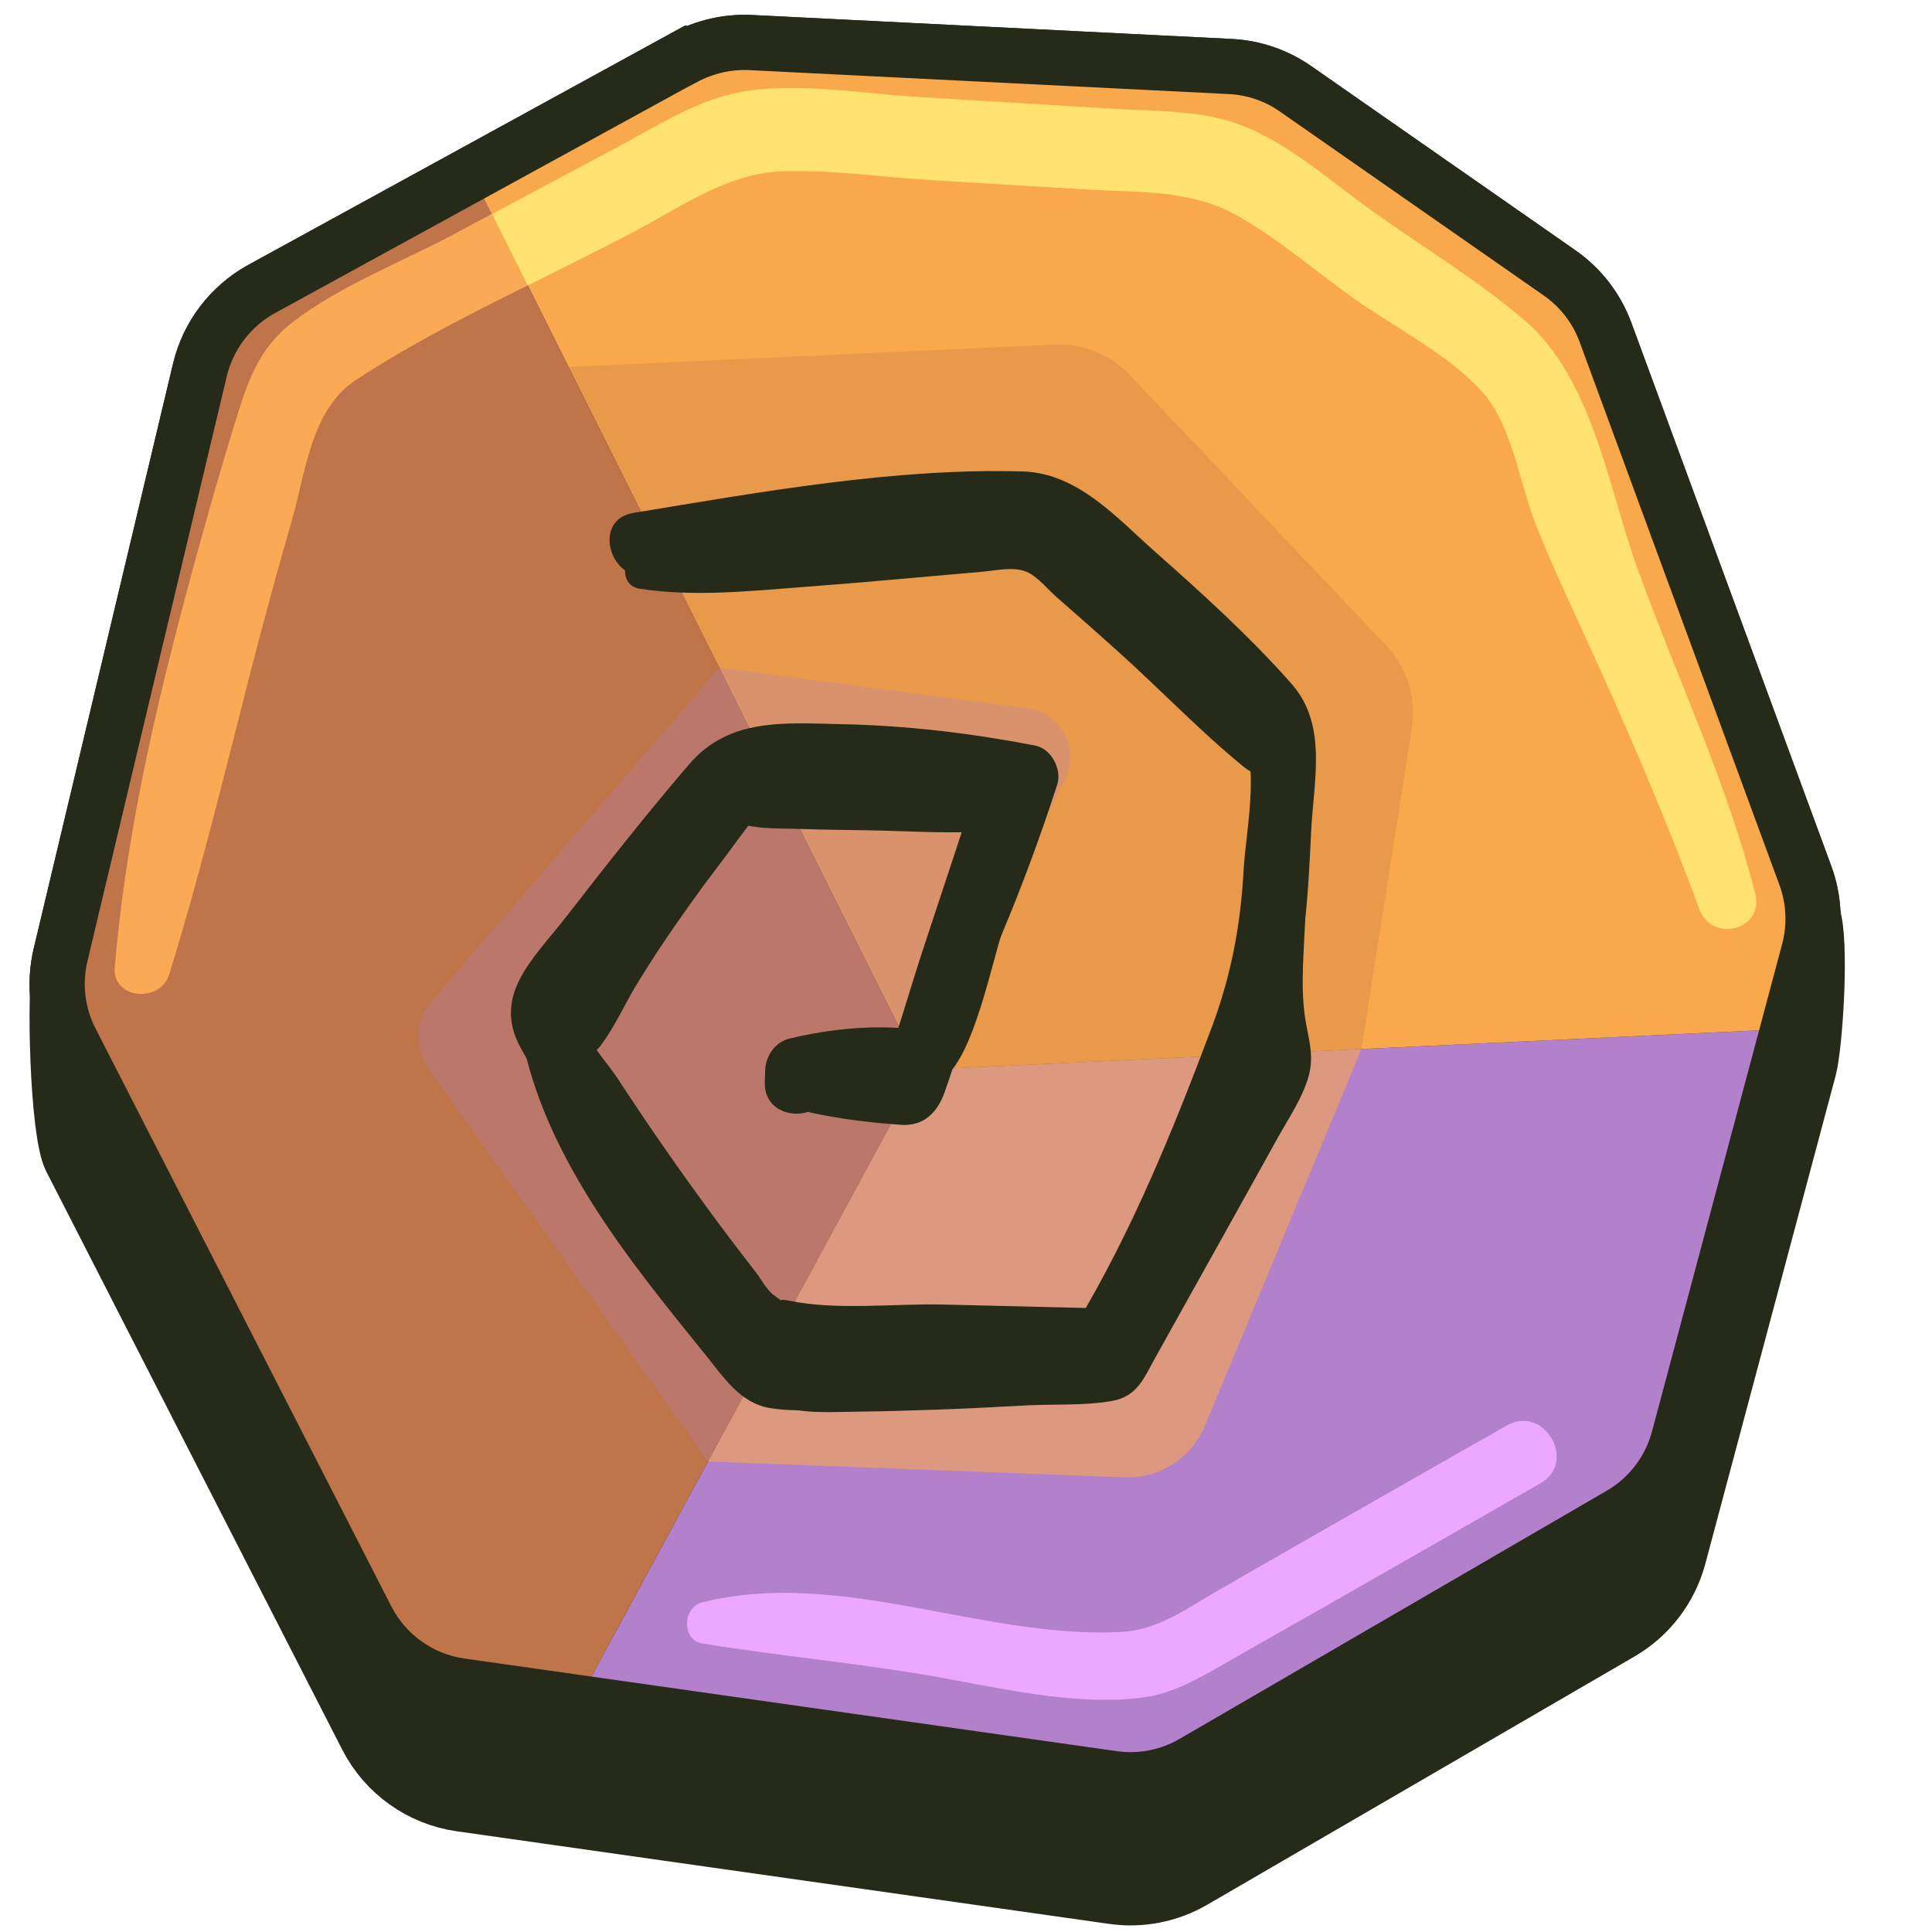 <?xml version="1.0" encoding="UTF-8"?>
<svg xmlns="http://www.w3.org/2000/svg" version="1.1" viewBox="0 0 35 35">
  <defs>
    <style>
      .cls-1, .cls-2 {
        fill: #bf7449;
      }

      .cls-3, .cls-4 {
        fill: #f9a94b;
      }

      .cls-5, .cls-6 {
        fill: #252b18;
      }

      .cls-4 {
        opacity: .59;
      }

      .cls-4, .cls-2 {
        mix-blend-mode: multiply;
      }

      .cls-7 {
        fill: #eca8ff;
      }

      .cls-6, .cls-8 {
        stroke: #252b18;
        stroke-miterlimit: 10;
      }

      .cls-9 {
        isolation: isolate;
      }

      .cls-2 {
        opacity: .29;
      }

      .cls-10 {
        fill: #ffe270;
      }

      .cls-11 {
        fill: #faaa55;
      }

      .cls-8 {
        fill: none;
      }

      .cls-12 {
        mix-blend-mode: hue;
      }

      .cls-12, .cls-13 {
        opacity: .26;
      }

      .cls-12, .cls-13, .cls-14 {
        fill: #b381cc;
      }

      .cls-13 {
        mix-blend-mode: hard-light;
      }
    </style>
  </defs>
  <!-- Generator: Adobe Illustrator 28.6.0, SVG Export Plug-In . SVG Version: 1.2.0 Build 709)  -->
  <g class="cls-9">
    <g id="MAIN">
      <path class="cls-6" d="M12.396,3.184l-7.66,4.197c-.562.308-.967.839-1.115,1.462l-2.524,8.539c-.125.525-.059,3.133.187,3.614l5.361,10.473c.336.656.969,1.107,1.698,1.211l11.819,1.678c.504.072,1.017-.029,1.457-.284l7.74-4.497c.518-.301.896-.795,1.051-1.374l2.359-8.836c.12-.451.233-2.341.072-2.779l-3.756-8.427c-.16-.435-.45-.811-.83-1.076l-4.785-3.336c-.348-.243-.758-.383-1.182-.404l-8.687-.434c-.418-.021-.834.075-1.202.276Z"/>
      <path class="cls-8" d="M12.396,1.045l-7.66,4.197c-.562.308-.967.839-1.115,1.462l-2.524,10.596c-.125.525-.059,1.077.187,1.557l5.361,10.473c.336.656.969,1.107,1.698,1.211l11.819,1.678c.504.072,1.017-.029,1.457-.284l7.74-4.497c.518-.301.896-.795,1.051-1.374l2.359-8.836c.12-.451.098-.928-.063-1.367l-3.621-9.84c-.16-.435-.45-.811-.83-1.076l-4.785-3.336c-.348-.243-.758-.383-1.182-.404l-8.687-.434c-.418-.021-.834.075-1.202.276Z"/>
      <g>
        <path class="cls-14" d="M32.39,18.64l-1.98,7.42c-.16.58-.53,1.08-1.05,1.38l-7.74,4.49c-.44.26-.96.36-1.46.29l-9.7-1.38,6.215-11.46,15.715-.74Z"/>
        <path class="cls-3" d="M32.77,17.23l-.38,1.41-15.715.74L8.55,3.15l3.85-2.11c.36-.2.78-.29,1.2-.27l8.68.43c.43.02.84.16,1.19.41l4.78,3.33c.38.27.67.64.83,1.08l3.62,9.84c.17.44.19.91.07,1.37Z"/>
        <path class="cls-1" d="M16.675,19.38l-6.215,11.46-2.12-.3c-.73-.1-1.36-.56-1.7-1.21L1.28,18.86c-.24-.48-.31-1.04-.18-1.56L3.62,6.7c.15-.62.55-1.15,1.12-1.46l3.81-2.09,8.125,16.23Z"/>
        <path class="cls-2" d="M16.675,19.38l-6.374-12.732,8.727-.401c.537-.047,1.066.154,1.437.545l4.65,4.906c.377.398.548.949.463,1.49l-.914,5.815-7.989.376Z"/>
        <path class="cls-4" d="M24.665,19.003l-2.843,6.84c-.258.599-.869.968-1.519.918l-7.477-.285,3.849-7.097,7.989-.376Z"/>
        <path class="cls-13" d="M12.826,26.477l-5.053-7.101c-.271-.37-.256-.877.036-1.231l5.22-6.05,3.647,7.284-3.849,7.097Z"/>
        <path class="cls-12" d="M13.029,12.095l3.647,7.284,2.619-5.268c.28-.563-.096-1.232-.723-1.284l-5.542-.732Z"/>
      </g>
      <path class="cls-11" d="M8.245,4.232c-.952.508-2.087.943-2.941,1.602-.638.492-.829,1.113-1.058,1.86-.324,1.054-.622,2.117-.905,3.182-.584,2.201-1.068,4.376-1.263,6.646-.05.582.825.655.986.133.561-1.809,1.002-3.635,1.472-5.47.235-.916.483-1.828.745-2.736.257-.891.351-2.029,1.165-2.564,1.02-.67,2.143-1.233,3.26-1.788-.181-.434-.338-.897-.509-1.375-.317.169-.635.339-.952.508Z"/>
      <path class="cls-10" d="M31.796,16.185c-.518-2.037-1.427-3.93-2.137-5.901-.531-1.475-.809-3.432-2.047-4.488-.837-.715-1.813-1.306-2.71-1.943-.753-.536-1.502-1.216-2.362-1.564-.731-.297-1.573-.271-2.349-.318-1.187-.072-2.374-.143-3.561-.215-1.014-.061-2.116-.26-3.126-.104-.826.128-1.553.603-2.279.991-.676.361-2.311,1.234-2.311,1.234l.648,1.295s1.39-.689,1.991-1.011c.83-.443,1.647-1.021,2.609-1.057.892-.033,1.814.106,2.705.159.95.057,1.899.114,2.849.171.927.056,1.841,0,2.671.458.745.411,1.439,1.018,2.133,1.511.727.517,1.766,1.042,2.352,1.719.521.603.66,1.64.947,2.372.254.647.547,1.274.837,1.906.763,1.663,1.498,3.347,2.127,5.066.229.626,1.183.386,1.013-.279Z"/>
      <path class="cls-8" d="M12.386,1.045l-7.66,4.197c-.552.308-.957.839-1.105,1.462l-2.524,10.596c-.125.525-.059,1.077.187,1.557l5.361,10.473c.336.656.969,1.107,1.698,1.211l11.819,1.678c.504.072,1.017-.029,1.457-.284l7.74-4.497c.518-.301.896-.795,1.051-1.374l2.359-8.836c.12-.451.098-.928-.063-1.367l-3.621-9.84c-.16-.435-.45-.811-.83-1.076l-4.785-3.336c-.348-.243-.758-.383-1.182-.404l-8.687-.434c-.418-.021-.834.075-1.212.276Z"/>
      <path class="cls-5" d="M16.98,19.558c.52-.809.794-1.744,1.164-2.623.374-.887.711-1.803,1.008-2.719.091-.28-.106-.654-.404-.711-1.153-.222-2.32-.362-3.494-.386-1.048-.022-2.044-.12-2.773.73-.773.902-1.51,1.839-2.238,2.777-.574.739-1.338,1.398-.809,2.36.55,1.002,1.247,1.953,1.908,2.883.586.824,1.19,1.869,1.94,2.554.304.277.629.317,1.029.332.632.024,1.266.031,1.898.046,1.266.031,2.531.061,3.797.092.21.005.407-.118.514-.295,1.15-1.917,2.068-4.076,2.768-6.198.357-1.083.41-2.195.464-3.325.044-.932.307-1.942-.36-2.694-.751-.848-1.607-1.625-2.455-2.375-.702-.621-1.411-1.436-2.408-1.465-2.321-.068-4.772.376-7.056.751-.754.124-.434,1.27.316,1.147,2.016-.331,4.047-.56,6.087-.678.511-.03.831-.075,1.246.253.372.294.726.613,1.08.928.726.648,1.537,1.316,2.152,2.074.532.657.219,1.945.174,2.765-.055.997-.229,1.906-.58,2.841-.692,1.843-1.441,3.684-2.456,5.376l.514-.295c-.974-.023-1.947-.047-2.921-.07-.876-.021-1.918.109-2.774-.067-.347-.071.007.102-.286-.098-.129-.088-.246-.31-.343-.434-.309-.396-.612-.798-.908-1.203-.544-.744-1.069-1.503-1.573-2.276-.201-.308-.577-.699-.667-1.051-.105-.405.383-.82.638-1.149.555-.713,1.12-1.419,1.695-2.116.382-.464.638-.83,1.267-.931.444-.071.952-.024,1.401-.01.978.029,1.946.142,2.907.322l-.404-.711c-.572,1.794-1.179,3.571-1.702,5.377-.114.393.432.602.644.272h0Z"/>
      <path class="cls-5" d="M11.594,10.666c.989.151,1.995.04,2.987-.034,1.074-.081,2.146-.182,3.219-.275.246-.021.554-.097.793,0,.199.08.394.326.555.466.375.326.747.656,1.116.988.762.685,1.482,1.442,2.276,2.088.571.464,1.32-.252.817-.817-.748-.84-1.651-1.577-2.49-2.325-.674-.6-1.46-1.594-2.428-1.625-1.117-.036-2.302.182-3.414.287-1.133.107-2.346.148-3.431.517-.317.108-.401.67,0,.731h0Z"/>
      <path class="cls-5" d="M9.405,18.516c.351,2.313,1.944,4.26,3.376,6.028.325.401.621.871,1.165.964.603.104,1.298-.025,1.908-.053,1.31-.06,2.619-.121,3.929-.181.76-.035.765-1.222,0-1.186-1.113.051-2.226.102-3.339.154-.557.026-1.113.051-1.67.077-.283.013-.525.082-.736-.106-.2-.178-.368-.447-.535-.655-.665-.828-1.306-1.677-1.944-2.526-.616-.82-1.22-1.7-1.535-2.686-.128-.401-.678-.229-.617.17h0Z"/>
      <path class="cls-5" d="M13.226,14.843c.355.19.836.159,1.231.173.406.014.812.019,1.218.025.79.011,1.603.075,2.39.008.311-.026.578-.247.578-.578,0-.338-.266-.546-.578-.578-.786-.079-1.601-.029-2.39-.03-.391,0-.782-.002-1.173.005-.411.008-.904-.034-1.276.158-.313.161-.305.655,0,.818h0Z"/>
      <path class="cls-5" d="M13.326,14.182c-.163.162-.343.303-.503.471-.149.157-.296.317-.437.481-.307.358-.603.726-.882,1.106-.265.361-.519.729-.762,1.106-.252.391-.539.8-.704,1.236-.08.213.072.467.268.546.229.092.436,0,.578-.189.255-.341.438-.759.661-1.123.227-.37.464-.734.713-1.09.241-.345.486-.687.742-1.021.266-.346.518-.718.798-1.051.273-.324-.163-.78-.472-.472h0Z"/>
      <path class="cls-5" d="M14.09,25.459c.447.16.95.12,1.421.115.515-.005,1.03-.022,1.544-.04s1.03-.047,1.544-.074c.504-.026,1.049.008,1.544-.08.455-.081.571-.397.783-.778l.7-1.257c.503-.903,1.008-1.803,1.508-2.708.198-.36.471-.755.577-1.156.098-.373-.01-.669-.066-1.03-.094-.603-.015-1.269.002-1.878.025-.897.004-1.8.052-2.696.024-.437-.657-.436-.68,0-.072,1.328-.182,2.645-.189,3.977-.003.476-.029.885-.234,1.329-.258.559-.615,1.092-.916,1.63-.683,1.224-1.367,2.448-2.05,3.672l.514-.295c-1.066.06-2.134.107-3.199.188-.916.07-2.102.006-2.942.413-.306.148-.183.57.087.667h0Z"/>
      <path class="cls-7" d="M12.723,29.772c1.374.227,2.764.349,4.139.587,1.213.21,2.618.558,3.854.391.546-.074,1-.345,1.47-.613.664-.378,1.328-.755,1.991-1.133,1.245-.708,2.486-1.422,3.729-2.133.676-.387.068-1.432-.611-1.046-1.161.662-2.323,1.322-3.483,1.986-.58.332-1.159.665-1.739.998-.554.318-1.092.721-1.746.755-2.533.135-5.07-1.159-7.604-.537-.352.086-.385.682,0,.746h0Z"/>
      <path class="cls-5" d="M14.331,20.065c.644.182,1.318.263,1.985.312.41.03.661-.213.793-.581.114-.318.216-.642.322-.963.415-1.255.829-2.51,1.244-3.765l-1.147-.316c-.315,1.092-.612,2.191-.948,3.277-.063.204-.173.389-.239.588-.028.083-.097.078.047.039.18-.048.026-.03-.024-.031-.132-.005-.263-.014-.395-.014-.561-.002-1.125.073-1.67.205-.26.063-.428.317-.437.574l-.007.211c-.027.766,1.163.765,1.19,0l.007-.211-.437.574c.568-.138,1.13-.176,1.713-.151.738.032,1.061-.539,1.293-1.151.212-.557.349-1.148.515-1.72.18-.624.36-1.249.541-1.873.089-.308-.108-.647-.415-.732-.324-.089-.631.109-.732.415-.268.811-.536,1.622-.804,2.433-.262.794-.483,1.618-.791,2.395l.152-.261-.036.041.26-.152c.07-.005.072-.009.006-.011l-.143-.012c-.064-.005-.127-.011-.191-.016-.175-.014-.35-.025-.526-.031-.336-.012-.668-.005-1.003.029-.489.049-.647.748-.121.897h0Z"/>
    </g>
  </g>
</svg>